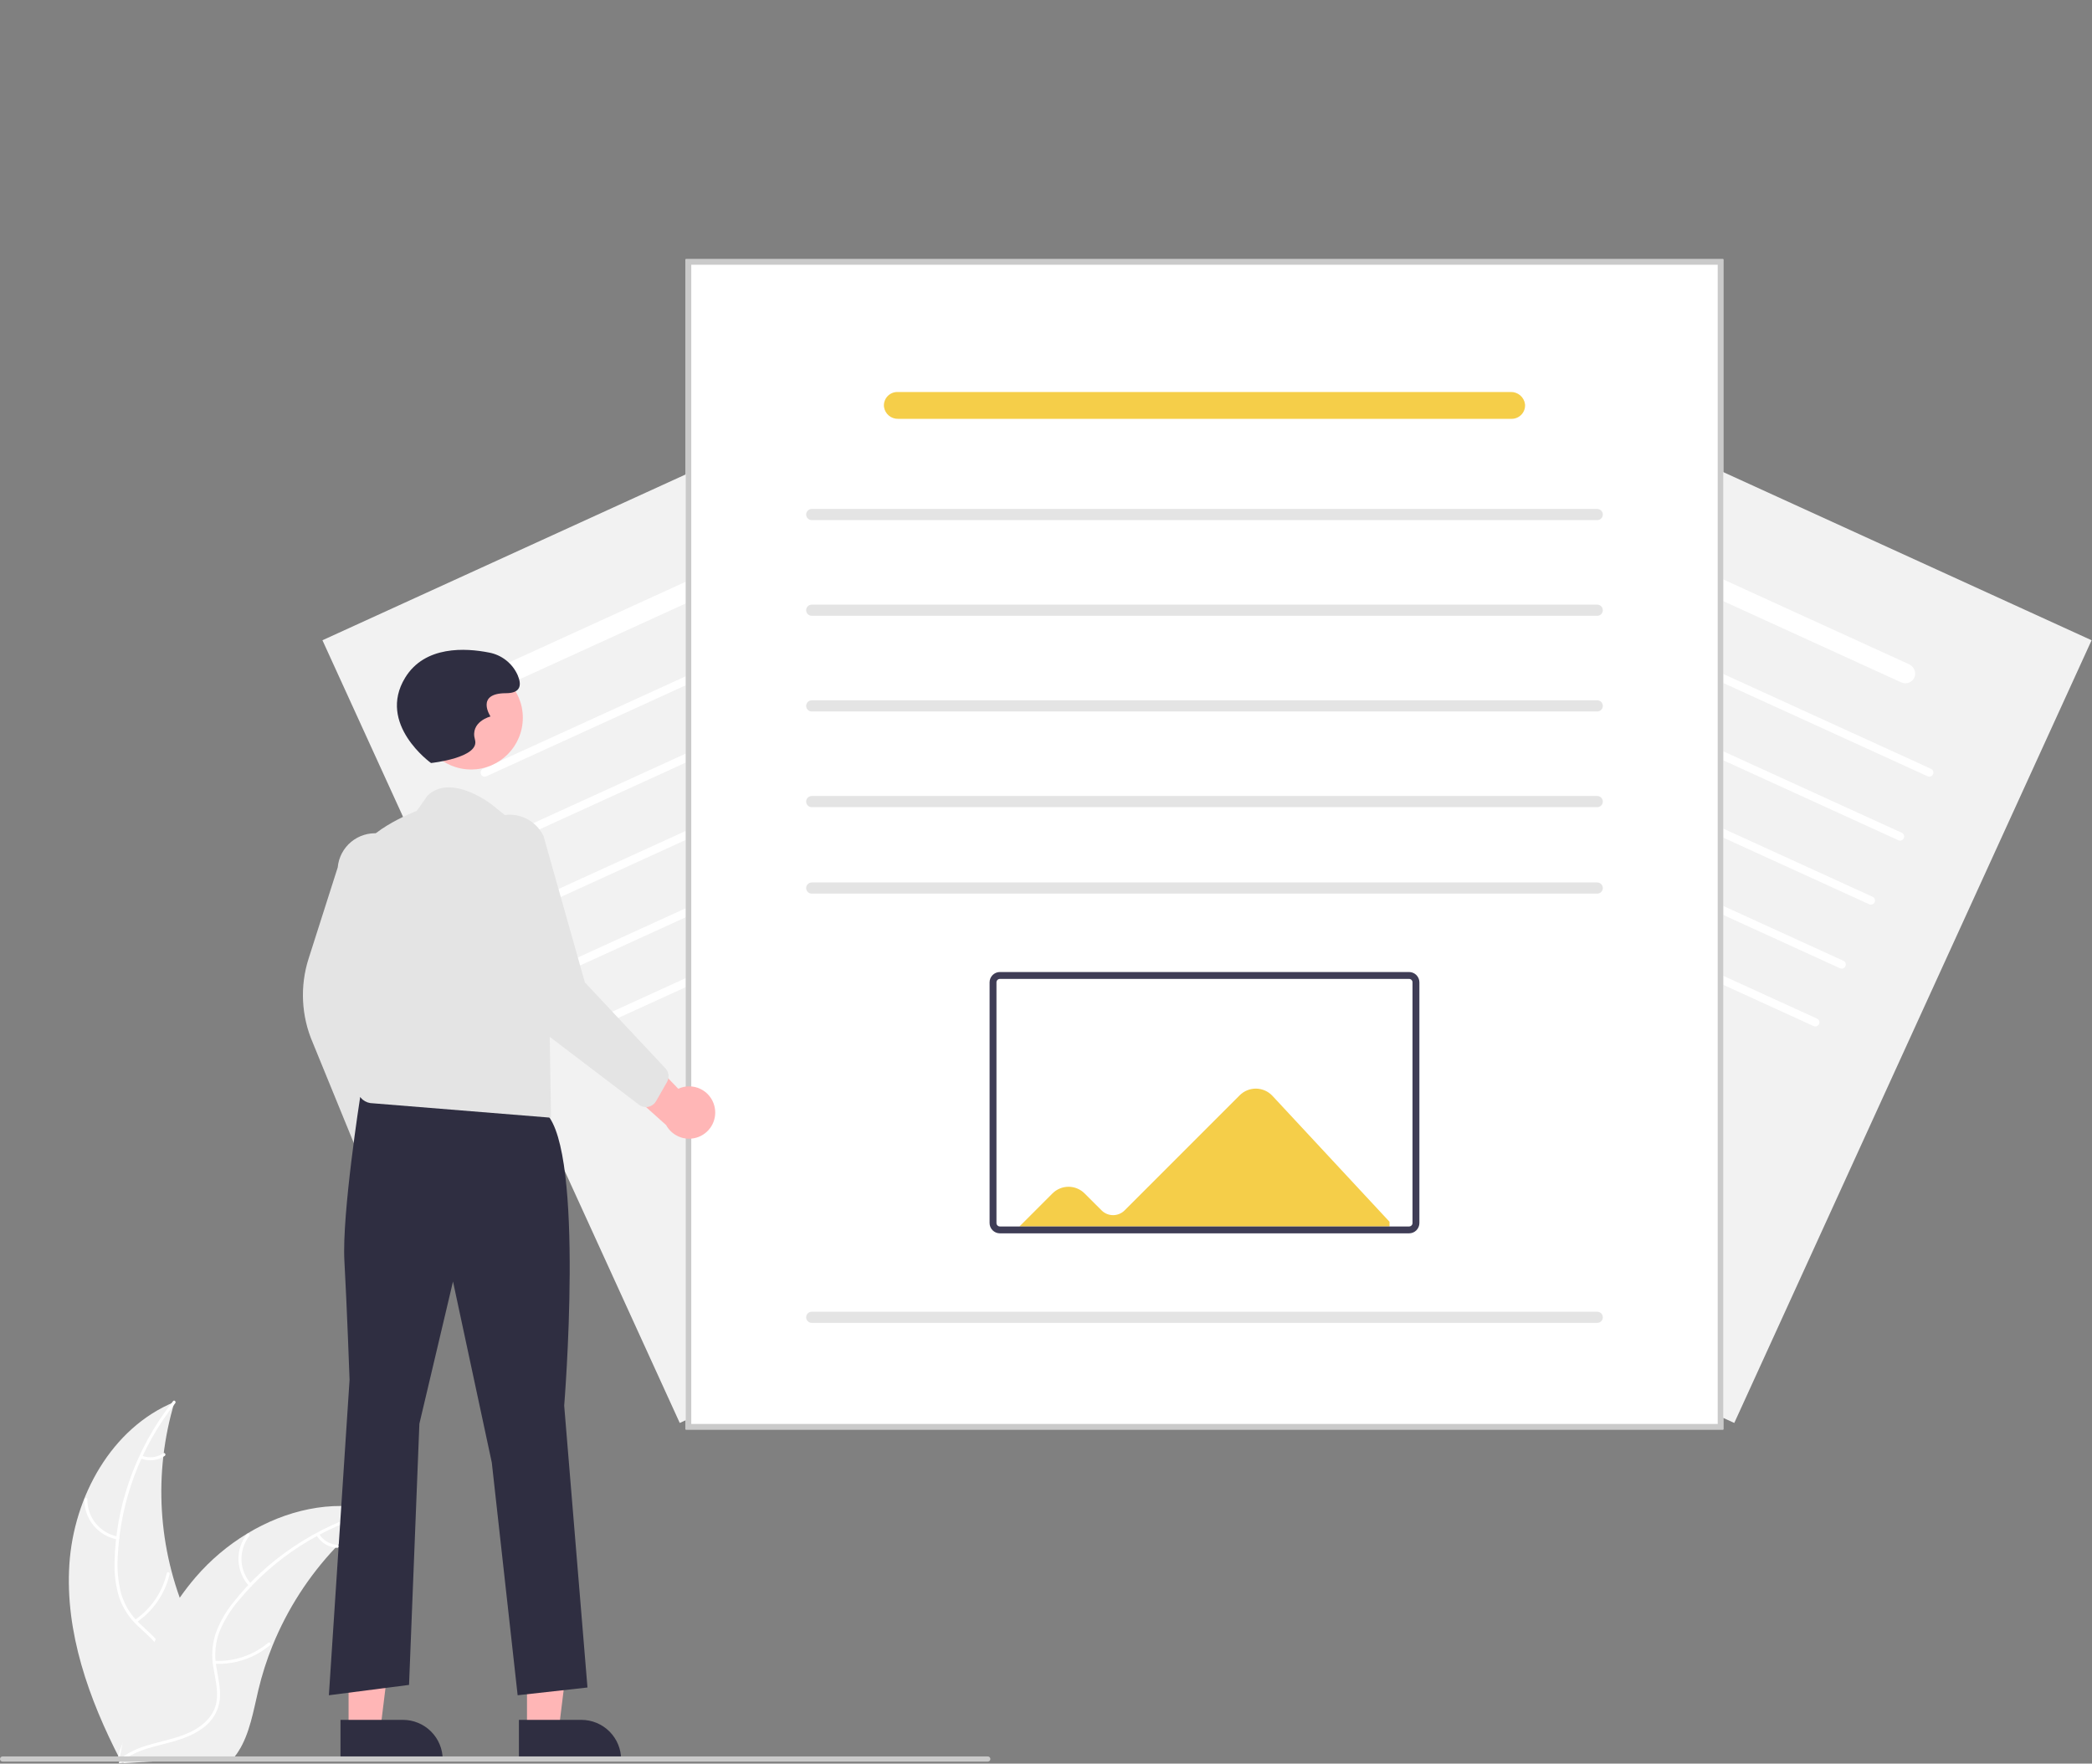 <svg width="809" height="682" viewBox="0 0 809 682" fill="none" xmlns="http://www.w3.org/2000/svg">
<rect x="0" y="0" width="809" height="682" fill="#808080" stroke="none"/>
<g clip-path="url(#clip0)">
<path d="M670.666 550.261L402.321 427.756L540.496 125.086L808.841 247.59L670.666 550.261Z" fill="#F2F2F2"/>
<path d="M711.544 374.425L508.399 281.686C508.016 281.511 507.719 281.191 507.572 280.797C507.425 280.403 507.44 279.967 507.615 279.584C507.79 279.202 508.109 278.904 508.503 278.757C508.897 278.61 509.334 278.626 509.716 278.8L712.861 371.54C713.244 371.714 713.541 372.034 713.688 372.428C713.835 372.822 713.82 373.258 713.645 373.641C713.47 374.024 713.151 374.321 712.757 374.468C712.363 374.615 711.926 374.6 711.544 374.425Z" fill="white"/>
<path d="M722.84 349.681L519.695 256.941C519.506 256.855 519.335 256.732 519.193 256.58C519.051 256.427 518.941 256.248 518.868 256.053C518.795 255.858 518.762 255.651 518.769 255.442C518.776 255.234 518.825 255.03 518.911 254.84C518.998 254.651 519.121 254.48 519.273 254.338C519.426 254.196 519.604 254.086 519.8 254.013C519.995 253.94 520.202 253.906 520.41 253.914C520.619 253.921 520.823 253.97 521.013 254.056L724.157 346.795C724.347 346.882 724.517 347.005 724.659 347.157C724.801 347.31 724.912 347.489 724.984 347.684C725.057 347.879 725.091 348.086 725.084 348.295C725.076 348.503 725.028 348.707 724.941 348.897C724.855 349.086 724.732 349.257 724.579 349.399C724.427 349.541 724.248 349.651 724.053 349.724C723.858 349.797 723.65 349.831 723.442 349.823C723.234 349.816 723.029 349.767 722.84 349.681Z" fill="white"/>
<path d="M734.136 324.937L530.992 232.197C530.802 232.111 530.632 231.988 530.49 231.835C530.348 231.683 530.237 231.504 530.164 231.309C530.092 231.114 530.058 230.906 530.065 230.698C530.073 230.49 530.121 230.285 530.207 230.096C530.294 229.906 530.417 229.736 530.569 229.594C530.722 229.452 530.901 229.341 531.096 229.269C531.291 229.196 531.498 229.162 531.707 229.17C531.915 229.177 532.119 229.225 532.309 229.312L735.453 322.051C735.835 322.226 736.132 322.546 736.278 322.94C736.425 323.333 736.409 323.769 736.235 324.151C736.06 324.533 735.741 324.831 735.348 324.978C734.954 325.125 734.519 325.11 734.136 324.937Z" fill="white"/>
<path d="M745.432 300.192L542.288 207.453C542.098 207.366 541.928 207.244 541.786 207.091C541.644 206.939 541.533 206.76 541.461 206.565C541.388 206.37 541.354 206.162 541.361 205.954C541.369 205.746 541.417 205.541 541.504 205.352C541.59 205.162 541.713 204.992 541.866 204.85C542.018 204.708 542.197 204.597 542.392 204.524C542.587 204.452 542.795 204.418 543.003 204.425C543.211 204.433 543.416 204.481 543.605 204.568L746.75 297.307C746.939 297.393 747.11 297.516 747.252 297.669C747.394 297.821 747.504 298 747.577 298.195C747.65 298.39 747.683 298.598 747.676 298.806C747.669 299.014 747.62 299.219 747.534 299.408C747.447 299.598 747.324 299.768 747.172 299.91C747.02 300.052 746.841 300.163 746.645 300.236C746.45 300.308 746.243 300.342 746.035 300.335C745.827 300.327 745.622 300.279 745.432 300.192Z" fill="white"/>
<path d="M701.335 396.787L498.19 304.048C498.001 303.961 497.83 303.838 497.688 303.686C497.547 303.533 497.436 303.355 497.363 303.159C497.29 302.964 497.257 302.757 497.264 302.549C497.271 302.34 497.32 302.136 497.406 301.946C497.493 301.757 497.616 301.586 497.768 301.444C497.921 301.302 498.099 301.192 498.295 301.119C498.49 301.046 498.697 301.013 498.905 301.02C499.114 301.027 499.318 301.076 499.508 301.162L702.652 393.902C703.035 394.076 703.332 394.396 703.48 394.79C703.627 395.184 703.611 395.62 703.436 396.003C703.262 396.386 702.942 396.683 702.548 396.83C702.154 396.977 701.718 396.962 701.335 396.787V396.787Z" fill="white"/>
<path d="M735.258 263.895L576.576 191.454C575.683 191.069 574.963 190.37 574.552 189.489C574.14 188.608 574.067 187.606 574.346 186.675C574.517 186.169 574.792 185.704 575.154 185.311C575.515 184.918 575.955 184.605 576.446 184.392C576.936 184.18 577.465 184.073 577.999 184.078C578.533 184.083 579.061 184.201 579.547 184.423L738.18 256.842C739.089 257.228 739.823 257.938 740.241 258.833C740.658 259.729 740.73 260.747 740.441 261.692C740.265 262.192 739.987 262.649 739.624 263.035C739.262 263.422 738.822 263.728 738.335 263.936C737.847 264.143 737.322 264.246 736.792 264.239C736.262 264.232 735.74 264.115 735.258 263.895Z" fill="white"/>
<path d="M124.691 247.59L393.036 125.086L531.211 427.756L262.866 550.261L124.691 247.59Z" fill="#F2F2F2"/>
<path d="M221.988 374.425L425.133 281.686C425.322 281.599 425.493 281.476 425.634 281.324C425.776 281.171 425.887 280.992 425.96 280.797C426.033 280.602 426.066 280.395 426.059 280.187C426.051 279.978 426.003 279.774 425.917 279.584C425.83 279.395 425.707 279.224 425.555 279.082C425.402 278.94 425.223 278.83 425.028 278.757C424.833 278.684 424.626 278.651 424.417 278.658C424.209 278.665 424.005 278.714 423.815 278.8L220.671 371.54C220.481 371.626 220.311 371.749 220.169 371.901C220.027 372.054 219.916 372.233 219.843 372.428C219.771 372.623 219.737 372.831 219.744 373.039C219.752 373.247 219.8 373.451 219.887 373.641C219.973 373.83 220.096 374.001 220.248 374.143C220.401 374.285 220.58 374.395 220.775 374.468C220.97 374.541 221.177 374.575 221.386 374.567C221.594 374.56 221.798 374.512 221.988 374.425Z" fill="white"/>
<path d="M210.692 349.681L413.836 256.942C414.219 256.767 414.517 256.447 414.664 256.053C414.811 255.659 414.795 255.223 414.62 254.84C414.446 254.458 414.126 254.16 413.732 254.013C413.338 253.866 412.902 253.881 412.519 254.056L209.374 346.795C209.185 346.882 209.014 347.005 208.872 347.157C208.731 347.31 208.62 347.489 208.547 347.684C208.474 347.879 208.441 348.086 208.448 348.295C208.456 348.503 208.504 348.707 208.59 348.897C208.677 349.086 208.8 349.257 208.952 349.399C209.105 349.541 209.284 349.651 209.479 349.724C209.674 349.797 209.881 349.831 210.089 349.823C210.298 349.816 210.502 349.767 210.692 349.681H210.692Z" fill="white"/>
<path d="M199.395 324.937L402.54 232.197C402.923 232.023 403.22 231.703 403.367 231.309C403.514 230.915 403.499 230.479 403.324 230.096C403.15 229.713 402.83 229.416 402.436 229.269C402.042 229.122 401.605 229.137 401.223 229.312L198.078 322.051C197.696 322.226 197.399 322.546 197.252 322.94C197.106 323.333 197.121 323.77 197.296 324.152C197.47 324.534 197.789 324.832 198.183 324.979C198.577 325.126 199.013 325.111 199.395 324.937Z" fill="white"/>
<path d="M188.099 300.192L391.244 207.453C391.433 207.366 391.604 207.244 391.746 207.091C391.888 206.939 391.998 206.76 392.071 206.565C392.144 206.37 392.178 206.162 392.17 205.954C392.163 205.746 392.115 205.541 392.028 205.352C391.942 205.162 391.819 204.992 391.666 204.85C391.514 204.708 391.335 204.597 391.14 204.524C390.945 204.452 390.737 204.418 390.529 204.425C390.321 204.433 390.116 204.481 389.927 204.568L186.782 297.307C186.399 297.482 186.102 297.801 185.955 298.195C185.808 298.589 185.823 299.026 185.998 299.408C186.173 299.791 186.492 300.089 186.886 300.236C187.28 300.383 187.717 300.367 188.099 300.192H188.099Z" fill="white"/>
<path d="M232.197 396.787L435.341 304.048C435.724 303.873 436.021 303.553 436.169 303.159C436.316 302.765 436.3 302.329 436.125 301.946C435.951 301.564 435.631 301.266 435.237 301.119C434.843 300.972 434.407 300.988 434.024 301.162L230.879 393.902C230.69 393.988 230.519 394.111 230.377 394.263C230.235 394.416 230.125 394.595 230.052 394.79C229.979 394.985 229.946 395.193 229.953 395.401C229.96 395.609 230.009 395.814 230.095 396.003C230.182 396.192 230.305 396.363 230.457 396.505C230.61 396.647 230.788 396.757 230.984 396.83C231.179 396.903 231.386 396.937 231.594 396.929C231.802 396.922 232.007 396.874 232.197 396.787H232.197Z" fill="white"/>
<path d="M198.274 263.895L356.956 191.454C357.849 191.069 358.569 190.37 358.98 189.489C359.391 188.608 359.464 187.606 359.185 186.675C359.015 186.169 358.74 185.704 358.378 185.311C358.016 184.918 357.576 184.605 357.086 184.392C356.596 184.18 356.067 184.073 355.532 184.078C354.998 184.083 354.471 184.201 353.985 184.423L195.352 256.842C194.442 257.228 193.708 257.938 193.291 258.833C192.873 259.729 192.802 260.747 193.091 261.692C193.267 262.192 193.545 262.649 193.908 263.035C194.27 263.422 194.709 263.728 195.197 263.936C195.684 264.143 196.21 264.246 196.74 264.239C197.269 264.232 197.792 264.115 198.274 263.895Z" fill="white"/>
<path d="M26.825 604.978C28.519 578.734 43.142 552.107 67.485 542.155C59.277 569.551 61.025 598.967 72.418 625.199C76.848 635.3 82.828 646.073 79.854 656.694C78.004 663.303 72.832 668.582 66.906 672.043C60.979 675.503 54.285 677.382 47.675 679.227L46.422 680.395C34.367 657.022 25.131 631.222 26.825 604.978Z" fill="#F0F0F0"/>
<path d="M67.761 542.633C54.254 559.703 46.468 580.596 45.511 602.343C45.222 607.021 45.672 611.715 46.845 616.253C48.13 620.636 50.566 624.596 53.898 627.72C56.947 630.695 60.411 633.385 62.684 637.05C63.819 638.943 64.541 641.054 64.804 643.246C65.066 645.438 64.862 647.661 64.205 649.768C62.704 655.062 59.391 659.501 56 663.729C52.235 668.424 48.25 673.24 46.888 679.249C46.723 679.977 45.603 679.678 45.767 678.951C48.138 668.497 57.768 662.068 61.976 652.529C63.94 648.078 64.574 643.009 62.222 638.573C60.166 634.694 56.597 631.917 53.484 628.931C50.188 625.931 47.676 622.17 46.169 617.976C44.769 613.512 44.139 608.843 44.306 604.168C44.513 593.638 46.375 583.205 49.823 573.253C53.695 561.872 59.486 551.238 66.944 541.81C67.406 541.227 68.22 542.053 67.761 542.633V542.633Z" fill="white"/>
<path d="M45.407 595.322C41.78 594.667 38.505 592.743 36.165 589.895C33.826 587.047 32.575 583.46 32.636 579.774C32.64 579.624 32.702 579.481 32.809 579.376C32.916 579.27 33.06 579.211 33.211 579.209C33.361 579.208 33.506 579.265 33.615 579.368C33.724 579.472 33.789 579.613 33.796 579.764C33.732 583.195 34.898 586.536 37.082 589.184C39.266 591.832 42.324 593.611 45.705 594.202C46.439 594.331 46.138 595.451 45.407 595.322L45.407 595.322Z" fill="white"/>
<path d="M52.154 626.415C58.382 622.176 62.785 615.745 64.483 608.405C64.65 607.677 65.77 607.976 65.603 608.702C63.822 616.338 59.227 623.021 52.735 627.418C52.116 627.836 51.538 626.831 52.154 626.415Z" fill="white"/>
<path d="M54.834 562.905C56.184 563.451 57.649 563.653 59.097 563.493C60.545 563.333 61.93 562.816 63.129 561.989C63.742 561.562 64.32 562.568 63.711 562.991C62.382 563.9 60.851 564.469 59.252 564.649C57.653 564.829 56.033 564.615 54.536 564.025C54.39 563.981 54.266 563.884 54.19 563.752C54.114 563.62 54.09 563.464 54.125 563.316C54.165 563.168 54.262 563.042 54.395 562.965C54.527 562.888 54.685 562.866 54.834 562.905Z" fill="white"/>
<path d="M145.979 584.194C145.604 584.471 145.228 584.748 144.853 585.035C139.824 588.786 135.109 592.94 130.753 597.455C130.411 597.798 130.069 598.152 129.738 598.505C119.359 609.494 111.112 622.314 105.414 636.315C103.152 641.888 101.317 647.625 99.925 653.476C98.003 661.557 96.562 670.472 92.212 677.247C91.766 677.959 91.276 678.643 90.745 679.294L47.944 681.833C47.844 681.79 47.743 681.757 47.643 681.714L45.939 681.894C45.989 681.587 46.048 681.27 46.099 680.963C46.128 680.785 46.166 680.606 46.195 680.428C46.217 680.309 46.239 680.19 46.253 680.082C46.26 680.042 46.268 680.002 46.275 679.972C46.289 679.864 46.312 679.764 46.326 679.666C46.652 677.892 46.991 676.118 47.343 674.343C47.342 674.333 47.342 674.333 47.351 674.323C50.068 660.805 53.937 647.394 59.718 634.998C59.892 634.625 60.065 634.242 60.258 633.868C62.895 628.295 65.983 622.946 69.492 617.876C71.422 615.106 73.491 612.435 75.691 609.874C81.388 603.268 88.089 597.599 95.548 593.076C110.418 584.06 128.006 579.9 144.706 583.878C145.133 583.98 145.551 584.082 145.979 584.194Z" fill="#F0F0F0"/>
<path d="M145.915 584.743C124.853 590.241 106.058 602.235 92.201 619.022C89.153 622.583 86.686 626.602 84.891 630.932C83.277 635.205 82.838 639.833 83.618 644.334C84.262 648.545 85.407 652.778 85.016 657.073C84.783 659.268 84.088 661.389 82.978 663.297C81.867 665.205 80.366 666.856 78.573 668.144C74.187 671.467 68.87 673.016 63.616 674.351C57.784 675.832 51.702 677.279 46.997 681.256C46.427 681.738 45.712 680.825 46.282 680.344C54.468 673.424 66.028 674.089 75.131 669.006C79.379 666.635 82.938 662.969 83.731 658.011C84.424 653.676 83.246 649.31 82.558 645.051C81.733 640.672 81.992 636.157 83.314 631.9C84.883 627.494 87.191 623.386 90.139 619.754C96.645 611.471 104.412 604.262 113.157 598.391C123.101 591.636 134.127 586.632 145.758 583.594C146.478 583.407 146.63 584.556 145.915 584.743Z" fill="white"/>
<path d="M96.344 613.354C93.844 610.647 92.386 607.139 92.233 603.456C92.08 599.774 93.241 596.157 95.508 593.251C95.969 592.665 96.902 593.353 96.441 593.94C94.324 596.642 93.243 600.012 93.393 603.44C93.542 606.869 94.913 610.132 97.257 612.639C97.765 613.184 96.85 613.897 96.344 613.354H96.344Z" fill="white"/>
<path d="M83.011 642.242C90.537 642.607 97.923 640.123 103.699 635.284C104.27 634.804 104.985 635.717 104.414 636.196C98.395 641.221 90.702 643.79 82.872 643.392C82.126 643.354 82.269 642.203 83.011 642.242Z" fill="white"/>
<path d="M123.388 593.146C124.138 594.395 125.186 595.438 126.438 596.183C127.69 596.927 129.108 597.348 130.563 597.409C131.31 597.438 131.166 598.588 130.424 598.56C128.816 598.485 127.252 598.018 125.866 597.199C124.481 596.38 123.317 595.234 122.476 593.861C122.386 593.738 122.346 593.586 122.365 593.435C122.383 593.284 122.458 593.145 122.575 593.047C122.696 592.953 122.849 592.911 123.002 592.929C123.154 592.948 123.293 593.026 123.388 593.146Z" fill="white"/>
<path d="M666.417 552.805H265.161V100.222H666.417V552.805Z" fill="white"/>
<path d="M666.417 552.805H265.161V100.222H666.417V552.805ZM267.318 550.648H664.26V102.38H267.318L267.318 550.648Z" fill="#CACACA"/>
<path d="M617.67 312.132H313.908C313.625 312.132 313.344 312.076 313.083 311.968C312.821 311.86 312.583 311.701 312.383 311.5C312.182 311.3 312.024 311.062 311.915 310.8C311.807 310.539 311.751 310.258 311.751 309.975C311.751 309.692 311.807 309.411 311.915 309.149C312.024 308.888 312.182 308.65 312.383 308.449C312.583 308.249 312.821 308.09 313.083 307.982C313.344 307.873 313.625 307.818 313.908 307.818H617.67C618.242 307.818 618.791 308.045 619.196 308.449C619.6 308.854 619.827 309.403 619.827 309.975C619.827 310.547 619.6 311.096 619.196 311.5C618.791 311.905 618.242 312.132 617.67 312.132Z" fill="#E4E4E4"/>
<path d="M617.67 275.132H313.908C313.336 275.132 312.787 274.905 312.383 274.5C311.978 274.096 311.751 273.547 311.751 272.975C311.751 272.403 311.978 271.854 312.383 271.449C312.787 271.045 313.336 270.818 313.908 270.818H617.67C618.242 270.818 618.791 271.045 619.196 271.449C619.6 271.854 619.827 272.403 619.827 272.975C619.827 273.547 619.6 274.096 619.196 274.5C618.791 274.905 618.242 275.132 617.67 275.132Z" fill="#E4E4E4"/>
<path d="M617.67 238.132H313.908C313.625 238.132 313.344 238.076 313.083 237.968C312.821 237.86 312.583 237.701 312.383 237.5C312.182 237.3 312.024 237.062 311.915 236.8C311.807 236.539 311.751 236.258 311.751 235.975C311.751 235.692 311.807 235.411 311.915 235.149C312.024 234.888 312.182 234.65 312.383 234.449C312.583 234.249 312.821 234.09 313.083 233.982C313.344 233.873 313.625 233.818 313.908 233.818H617.67C618.242 233.818 618.791 234.045 619.196 234.449C619.6 234.854 619.827 235.403 619.827 235.975C619.827 236.547 619.6 237.096 619.196 237.5C618.791 237.905 618.242 238.132 617.67 238.132Z" fill="#E4E4E4"/>
<path d="M617.67 201.132H313.908C313.336 201.132 312.787 200.905 312.383 200.5C311.978 200.096 311.751 199.547 311.751 198.975C311.751 198.403 311.978 197.854 312.383 197.449C312.787 197.045 313.336 196.818 313.908 196.818H617.67C618.242 196.818 618.791 197.045 619.196 197.449C619.6 197.854 619.827 198.403 619.827 198.975C619.827 199.547 619.6 200.096 619.196 200.5C618.791 200.905 618.242 201.132 617.67 201.132Z" fill="#E4E4E4"/>
<path d="M617.67 345.57H313.908C313.336 345.57 312.787 345.343 312.383 344.938C311.978 344.534 311.751 343.985 311.751 343.413C311.751 342.841 311.978 342.292 312.383 341.887C312.787 341.483 313.336 341.256 313.908 341.256H617.67C618.242 341.256 618.791 341.483 619.196 341.887C619.6 342.292 619.827 342.841 619.827 343.413C619.827 343.985 619.6 344.534 619.196 344.938C618.791 345.343 618.242 345.57 617.67 345.57Z" fill="#E4E4E4"/>
<path d="M617.67 511.57H313.908C313.336 511.57 312.787 511.343 312.383 510.938C311.978 510.534 311.751 509.985 311.751 509.413C311.751 508.841 311.978 508.292 312.383 507.888C312.787 507.483 313.336 507.256 313.908 507.256H617.67C618.242 507.256 618.791 507.483 619.196 507.888C619.6 508.292 619.827 508.841 619.827 509.413C619.827 509.985 619.6 510.534 619.196 510.938C618.791 511.343 618.242 511.57 617.67 511.57Z" fill="#E4E4E4"/>
<path d="M544.905 476.941H386.674C385.616 476.939 384.602 476.519 383.854 475.771C383.106 475.023 382.686 474.009 382.685 472.952V379.874C382.686 378.817 383.106 377.803 383.854 377.055C384.602 376.307 385.616 375.887 386.674 375.885H544.905C545.962 375.887 546.976 376.307 547.724 377.055C548.472 377.803 548.893 378.817 548.894 379.874V472.952C548.893 474.009 548.472 475.023 547.724 475.771C546.976 476.519 545.962 476.939 544.905 476.941Z" fill="white"/>
<path d="M492.064 423.767C491.258 422.905 490.288 422.213 489.21 421.734C488.132 421.254 486.968 420.996 485.789 420.975C484.609 420.954 483.437 421.17 482.343 421.611C481.248 422.052 480.254 422.708 479.418 423.541L434.888 468.072C433.711 469.246 432.118 469.906 430.456 469.908C428.794 469.911 427.199 469.255 426.019 468.085L419.424 461.503C418.608 460.687 417.64 460.04 416.575 459.599C415.509 459.157 414.367 458.93 413.214 458.93C412.061 458.93 410.919 459.157 409.853 459.599C408.788 460.04 407.82 460.687 407.004 461.503L394.24 474.281H537.339V472.46L492.064 423.767Z" fill="#F5CE49"/>
<path d="M544.905 476.941H386.674C385.616 476.939 384.602 476.519 383.854 475.771C383.106 475.023 382.686 474.009 382.685 472.952V379.874C382.686 378.817 383.106 377.803 383.854 377.055C384.602 376.307 385.616 375.887 386.674 375.885H544.905C545.962 375.887 546.976 376.307 547.724 377.055C548.472 377.803 548.893 378.817 548.894 379.874V472.952C548.893 474.009 548.472 475.023 547.724 475.771C546.976 476.519 545.962 476.939 544.905 476.941ZM386.674 378.545C386.321 378.545 385.983 378.685 385.734 378.935C385.485 379.184 385.344 379.522 385.344 379.875V472.952C385.344 473.304 385.485 473.642 385.734 473.891C385.983 474.141 386.321 474.281 386.674 474.281H544.905C545.257 474.281 545.595 474.141 545.844 473.891C546.094 473.642 546.234 473.304 546.234 472.952V379.874C546.234 379.522 546.094 379.184 545.844 378.935C545.595 378.685 545.257 378.545 544.905 378.545L386.674 378.545Z" fill="#3F3D56"/>
<path d="M163.438 461.382C163.839 459.968 163.925 458.483 163.69 457.032C163.455 455.581 162.905 454.198 162.078 452.983C161.252 451.767 160.168 450.748 158.905 449.996C157.642 449.245 156.229 448.779 154.766 448.633L146.475 413.873L133.768 427.414L143.589 458.346C143.506 460.82 144.333 463.238 145.913 465.143C147.494 467.047 149.718 468.306 152.165 468.68C154.611 469.055 157.11 468.518 159.188 467.173C161.266 465.828 162.778 463.768 163.438 461.382Z" fill="#FFB6B6"/>
<path d="M141.276 448.775C140.676 448.575 140.125 448.251 139.659 447.825C139.192 447.398 138.821 446.878 138.568 446.299L120.989 403.301C116.507 392.993 115.921 381.407 119.341 370.699L130.605 335.416C130.776 333.518 131.32 331.673 132.205 329.986C133.09 328.298 134.299 326.802 135.762 325.582C137.226 324.363 138.915 323.443 140.735 322.877C142.554 322.311 144.467 322.109 146.364 322.282C148.261 322.456 150.106 323.002 151.792 323.889C153.478 324.776 154.973 325.987 156.191 327.452C157.409 328.917 158.326 330.608 158.89 332.428C159.454 334.247 159.653 336.161 159.478 338.058L144.539 394.873L154.545 439.495C154.701 440.407 154.574 441.344 154.181 442.181C153.787 443.018 153.146 443.714 152.344 444.174L144.928 448.412C144.133 448.866 143.217 449.067 142.305 448.987C141.955 448.957 141.609 448.886 141.276 448.775Z" fill="#E4E4E4"/>
<path d="M203.799 669.082H216.058L221.891 621.794H203.796L203.799 669.082Z" fill="#FFB6B6"/>
<path d="M200.671 665.079L224.815 665.078H224.816C228.897 665.079 232.81 666.7 235.696 669.585C238.581 672.471 240.202 676.384 240.203 680.465V680.965L200.672 680.966L200.671 665.079Z" fill="#2F2E41"/>
<path d="M134.799 669.082H147.058L152.891 621.794H134.796L134.799 669.082Z" fill="#FFB6B6"/>
<path d="M131.671 665.079L155.815 665.078H155.816C159.897 665.079 163.81 666.7 166.696 669.585C169.581 672.471 171.202 676.384 171.203 680.465V680.965L131.672 680.966L131.671 665.079Z" fill="#2F2E41"/>
<path d="M211.181 430.565L139.284 424.239C139.284 424.239 132.181 469.565 133.181 487.565C134.181 505.565 135.181 533.565 135.181 533.565L127.181 655.565L158.181 651.565L162.181 550.565L175.181 495.565L190.181 565.565L200.181 655.565L227.181 652.565L218.181 543.565C218.181 543.565 226.181 445.565 211.181 430.565Z" fill="#2F2E41"/>
<path d="M182.181 297.565C193.227 297.565 202.181 288.611 202.181 277.565C202.181 266.519 193.227 257.565 182.181 257.565C171.135 257.565 162.181 266.519 162.181 277.565C162.181 288.611 171.135 297.565 182.181 297.565Z" fill="#FFB8B8"/>
<path d="M204.083 322.223L189.798 310.852C189.798 310.852 174.329 298.915 165.255 307.74L161.181 313.565C161.181 313.565 138.083 322.223 138.083 333.223L139.181 393.565C139.181 393.565 131.181 424.565 143.181 426.565L213.083 432.222L212.181 374.565L204.083 322.223Z" fill="#E4E4E4"/>
<path d="M166.681 295.065C166.681 295.065 145.681 280.065 156.681 262.065C164.312 249.578 180.125 250.566 189.095 252.343C191.511 252.789 193.783 253.816 195.715 255.335C197.646 256.855 199.179 258.821 200.181 261.065C201.681 264.565 201.681 268.065 195.681 268.065C183.681 268.065 189.681 277.065 189.681 277.065C189.681 277.065 181.681 279.065 183.681 286.065C185.681 293.065 166.681 295.065 166.681 295.065Z" fill="#2F2E41"/>
<path d="M276.239 427.61C275.866 426.188 275.187 424.864 274.247 423.733C273.308 422.603 272.133 421.691 270.803 421.064C269.474 420.436 268.023 420.108 266.553 420.102C265.083 420.096 263.629 420.412 262.294 421.029L237.502 395.293L233.43 413.411L257.598 435.072C258.782 437.246 260.722 438.909 263.051 439.748C265.38 440.586 267.935 440.541 270.233 439.621C272.531 438.701 274.411 436.97 275.518 434.757C276.625 432.543 276.882 430 276.239 427.61H276.239Z" fill="#FFB6B6"/>
<path d="M250.745 428.001C250.127 428.134 249.488 428.134 248.869 428.004C248.251 427.873 247.667 427.614 247.155 427.243L210.178 399.126C201.082 392.521 194.695 382.838 192.204 371.876L183.993 335.76C183.176 334.039 182.706 332.172 182.61 330.269C182.515 328.365 182.796 326.461 183.437 324.667C184.079 322.872 185.067 321.221 186.347 319.809C187.627 318.396 189.173 317.25 190.897 316.436C192.62 315.622 194.487 315.156 196.391 315.064C198.295 314.972 200.198 315.257 201.992 315.901C203.785 316.546 205.434 317.538 206.844 318.821C208.254 320.103 209.397 321.651 210.208 323.376L226.188 379.908L257.464 413.269C258.062 413.975 258.428 414.847 258.514 415.768C258.6 416.689 258.401 417.614 257.944 418.418L253.707 425.834C253.252 426.629 252.566 427.267 251.739 427.662C251.422 427.814 251.089 427.927 250.745 428.001Z" fill="#E4E4E4"/>
<path d="M382 681.222H1C0.735 681.222 0.48 681.117 0.293 680.93C0.105 680.742 0 680.488 0 680.222C0 679.957 0.105 679.703 0.293 679.515C0.48 679.328 0.735 679.222 1 679.222H382C382.265 679.222 382.52 679.328 382.707 679.515C382.895 679.703 383 679.957 383 680.222C383 680.488 382.895 680.742 382.707 680.93C382.52 681.117 382.265 681.222 382 681.222Z" fill="#CACACA"/>
<path d="M584.576 161.965H347.299C345.977 161.994 344.69 161.536 343.684 160.678C342.677 159.82 342.021 158.622 341.84 157.312C341.766 156.589 341.843 155.858 342.069 155.167C342.294 154.477 342.662 153.841 343.149 153.301C343.635 152.762 344.23 152.33 344.894 152.035C345.558 151.739 346.276 151.587 347.003 151.587H584.207C585.551 151.551 586.86 152.014 587.882 152.887C588.905 153.759 589.568 154.979 589.745 156.311C589.809 157.029 589.723 157.752 589.493 158.435C589.262 159.118 588.892 159.745 588.406 160.277C587.92 160.809 587.328 161.234 586.669 161.524C586.009 161.815 585.296 161.965 584.576 161.965Z" fill="#F5CE49"/>
</g>
<defs>
<clipPath id="clip0">
<rect width="808.841" height="681.894" fill="white"/>
</clipPath>
</defs>
</svg>
